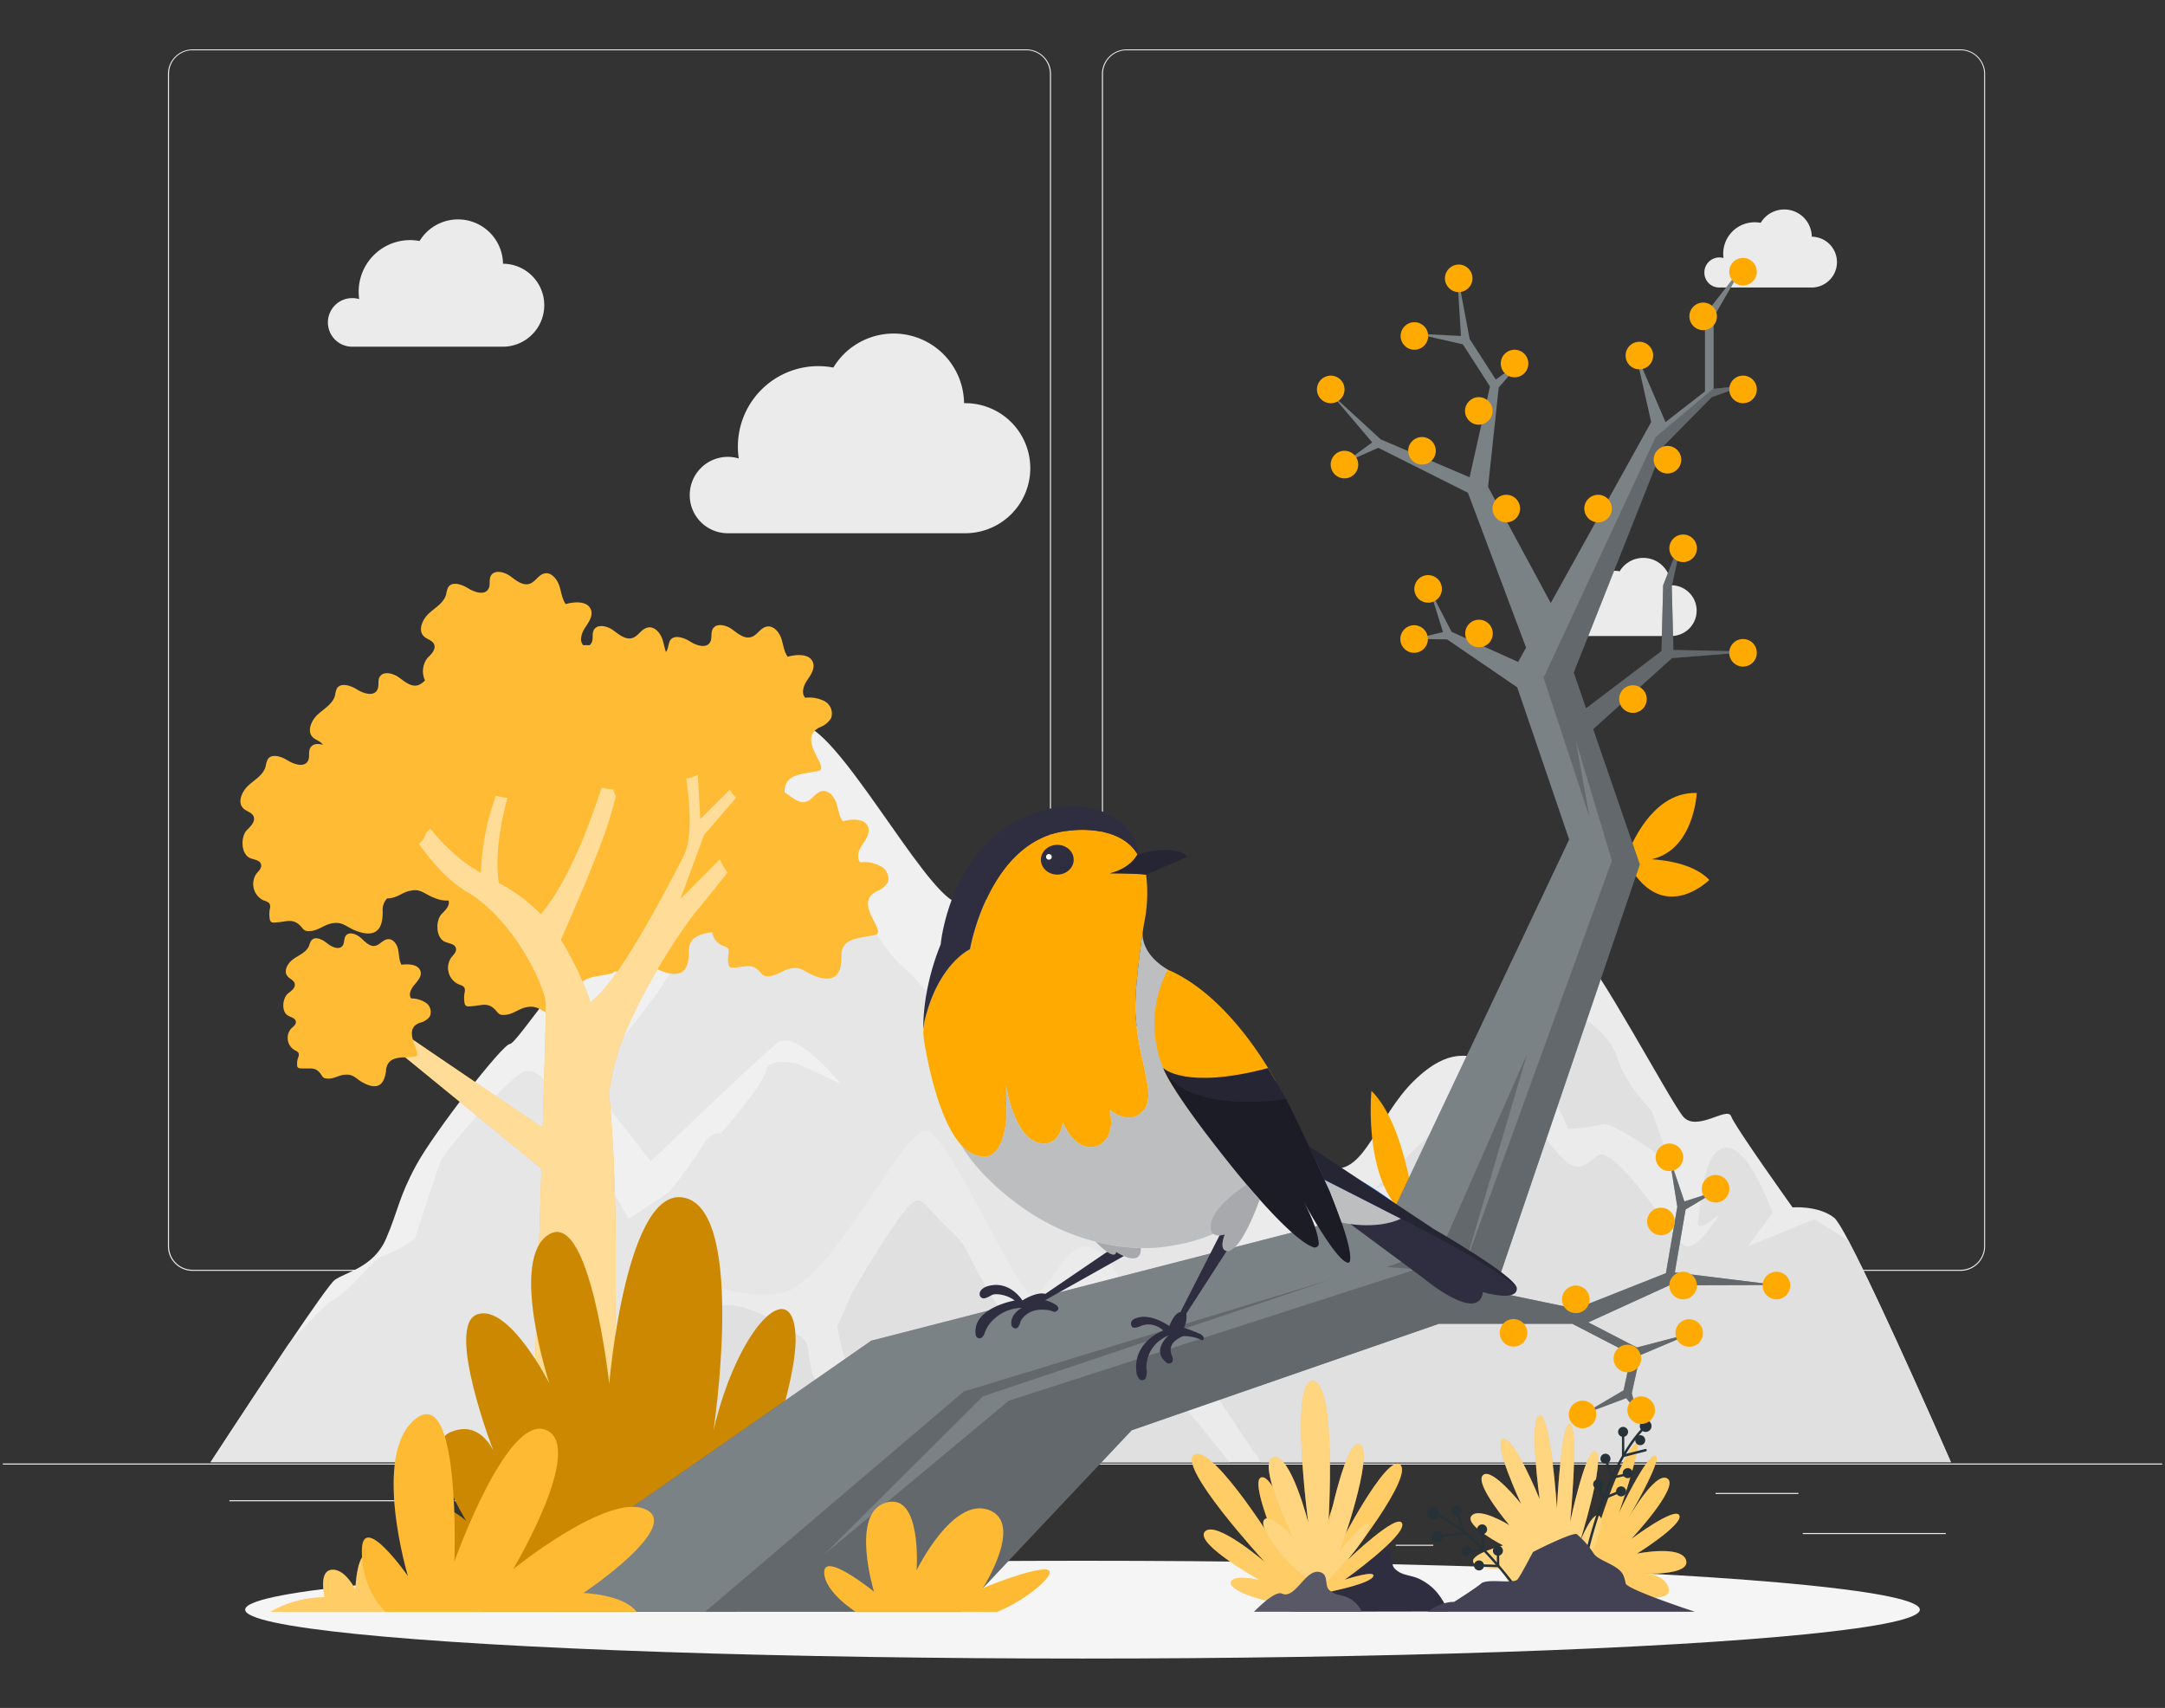  <!DOCTYPE svg PUBLIC "-//W3C//DTD SVG 1.1//EN" "http://www.w3.org/Graphics/SVG/1.1/DTD/svg11.dtd">
<svg id="b5c589e3-cbad-419b-aa0a-c4996ae3eece" data-name="Layer 1" xmlns="http://www.w3.org/2000/svg" width="865.76" height="682.89" viewBox="0 0 865.76 682.89">
<rect x="0" y="0" width="865.76" height="682.89" fill="#333333" stroke="none"/>
<defs>
<style xmlns="http://www.w3.org/1999/xhtml">*, ::after, ::before { box-sizing: border-box; }
img, svg { vertical-align: middle; }
</style>
<style xmlns="http://www.w3.org/1999/xhtml">*, body, html { }
img, svg { max-width: 100%; }
</style>
</defs>
<g id="b257996d-6ae3-4327-9b97-68d0e00afe26" data-name="freepik--background-complete--inject-26">
<rect x="1.14" y="585.15" width="863.48" height="0.43" fill="#ebebeb"/>
<rect x="720.9" y="612.94" width="57.2" height="0.43" fill="#ebebeb"/>
<rect x="558.14" y="617.64" width="15.01" height="0.43" fill="#ebebeb"/>
<rect x="686.04" y="596.91" width="33.14" height="0.43" fill="#ebebeb"/>
<rect x="91.74" y="599.82" width="74.59" height="0.43" fill="#ebebeb"/>
<rect x="181.71" y="599.82" width="10.93" height="0.43" fill="#ebebeb"/>
<rect x="228.19" y="607.1" width="161.78" height="0.43" fill="#ebebeb"/>
<path d="M410.43,508.13H77a9.86,9.86,0,0,1-9.84-9.86V29.52A9.86,9.86,0,0,1,77,19.75H410.43a9.85,9.85,0,0,1,9.86,9.86h0V498.27A9.85,9.85,0,0,1,410.43,508.13ZM77,20.1a9.41,9.41,0,0,0-9.41,9.42V498.27A9.43,9.43,0,0,0,77,507.7H410.43a9.45,9.45,0,0,0,9.43-9.43V29.52a9.43,9.43,0,0,0-9.43-9.42Z" fill="#ebebeb"/>
<path d="M784,508.13H450.51a9.88,9.88,0,0,1-9.86-9.86V29.52a9.89,9.89,0,0,1,9.86-9.77H784a9.85,9.85,0,0,1,9.82,9.77V498.27A9.86,9.86,0,0,1,784,508.13ZM450.51,20.1a9.44,9.44,0,0,0-9.43,9.42V498.27a9.45,9.45,0,0,0,9.43,9.43H784a9.45,9.45,0,0,0,9.43-9.43V29.52A9.44,9.44,0,0,0,784,20.1Z" fill="#ebebeb"/>
<path d="M635.66,584.64H84.21s17.1-26.2,31.19-47.2c9-13.28,16.8-24.49,18.49-25.7,4.36-3.11,15.55-5,20.5-16.49s5-16.42,12.09-29.46,34.54-48.36,37.39-48.36,27.63-38.58,37-41.69,10.36-12.41,20.53-26.38,43.9-58.72,58.18-59.74,49.26,66.21,62.78,71.22,28.51-16.77,33.29-11.48S430.14,374.5,440,390.65s19.81,23.59,20.72,29.7,21,16.87,31.09,16.87c3.45,0,10.72,7.53,19,17.51h0c16.11,19.5,35.65,48.27,35.65,48.27,2.67,3.89,7.35-1.86,15.42,1.23S635.66,584.64,635.66,584.64Z" fill="#f0f0f0"/>
<path d="M635.66,584.64H84.21s17.1-26.2,31.19-47.2c8.22-9.07,14.82-15.86,17.27-17.27,9-5.18,16-16.94,21.4-18.45a43.1,43.1,0,0,0,11.86-6.45s8.41-26.34,10.36-31,27.34-33.6,33-35.66,9.36,4.79,12.75,8.52,29.35,50.23,29.35,50.23l16.46-10.93s9.57-12.29,13.21-18.44,7.17-4.79,7.17-4.79,17.27-19.8,18.1-25.14,11.4-2.87,12.09-2.87,17.82,8.21,17.82,8.21S318.35,411,310.79,417s-50.5,47.33-50.5,47.33L236,433.39l11.48-16.46s15.72-19.76,17.08-22.45,28-40.31,28.43-42.36,22.81-19.81,25.63-18.46,8.8,5.49,15.54,14.4,9.67,14.32,16.68,25.8,12.8,14.47,15.11,17.36,27.89,30.39,28.69,31.25l-19.43-31.25s9.62-9,15.84-15.18,8.13,2,16.28,8.2,9.6,10.24,15.75,19.7,35.26,43.18,35.26,43.18-4.52,7.51-9.42,15.13-8.21,19.93-8.21,19.93l8.64-5s18.22-17.77,21.39-22.32,11.85-13.2,19.41-12.53c7.29.68,19.69,11.7,20.57,12.47h0c16.12,19.5,35.65,48.27,35.65,48.27,2.67,3.89,7.35-1.86,15.42,1.23S635.66,584.64,635.66,584.64Z" fill="#e6e6e6"/>
<path d="M275.82,197.9a15.23,15.23,0,0,1,15.23-15.23,15.06,15.06,0,0,1,4.37.64,31.58,31.58,0,0,1-.35-4.66,32.15,32.15,0,0,1,32.05-32.26,31.5,31.5,0,0,1,6.13.57,28.16,28.16,0,0,1,52.26,14.24H386a26,26,0,0,1,0,52H290.62A15.2,15.2,0,0,1,275.82,197.9Z" fill="#ebebeb"/>
<path d="M131.13,128.91a9.71,9.71,0,0,1,12.5-9.31,23,23,0,0,1-.2-3A20.58,20.58,0,0,1,164,96h0a19.92,19.92,0,0,1,3.78.36,18,18,0,0,1,33.37,9.09h.31a16.59,16.59,0,0,1,0,33.17H140.58A9.69,9.69,0,0,1,131.13,128.91Z" fill="#ebebeb"/>
<path d="M625.21,248.35a5.94,5.94,0,0,1,5.94-5.94h0a5.61,5.61,0,0,1,1.73.24,12.69,12.69,0,0,1,10.83-14.32,11.48,11.48,0,0,1,1.66-.12,12,12,0,0,1,2.31.22A11,11,0,0,1,668.13,234h.19a10.15,10.15,0,0,1,0,20.3H631A5.94,5.94,0,0,1,625.21,248.35Z" fill="#ebebeb"/>
<path d="M681.56,108.93a6,6,0,0,1,5.93-6h0a6.28,6.28,0,0,1,1.73.24A12.56,12.56,0,0,1,699.88,89a11.68,11.68,0,0,1,1.87-.13,13,13,0,0,1,2.33.22,11,11,0,0,1,20.43,5.56h.23a10.16,10.16,0,0,1,0,20.31H687.43A5.94,5.94,0,0,1,681.56,108.93Z" fill="#ebebeb"/>
<path d="M780.15,584.62H203.85s18.22-40.59,27.53-36.68,38.72-20.47,43-30.28,19,3.2,38.82-.95S362,448.83,371,452.13s34.92,62.93,41.08,65.14,12.09-17.12,20.73-18.77,15.4,13.24,17.08,17.39,10,17.39,10,17.39,13.17-4.15,17.35-7.46,24.8-44.7,29.15-50.59,13-10.67,26.17-8.2,18.34-20.72,32.81-34.83,21.91-9.05,26.94-9.73,32.24-46.52,38.86-42.63,36.4,59.87,41.79,66.47,17.82-4.13,19.29,0,24.57,36.44,24.57,36.44,10.36-.83,16.63,4.14c1.06.83,3.08,4.16,5.72,9.12l.53,1C752.9,522.29,780.15,584.62,780.15,584.62Z" fill="#ebebeb"/>
<path d="M780.15,584.62H504.27c-8.25-12.09-21.81-32.16-21.36-33.57.61-2,26.06-52.33,38.18-59.19s21.18-1.24,21.18-1.24l-9.79,26.63c.72-1,23.79-30.67,29.92-35.13s4-8.25,2.92-10.13-14.61,3-15.32,3.23c1-1.09,28-28.4,32.82-31s14.78-2.65,14.78-2.65,18.11-23.91,24.33-32.81,22,4.27,25,14.49S660.44,444,660.44,444l7.46,21.12S645.23,448.33,641,449.55a92.75,92.75,0,0,1-14,1.87s-4.49-13-10.06-14.91-17.4,6.91-26.1,18.64c-11,14.85,14.92-16.77,27.34,0s14.49,11.17,20.89,6.82,28.76,30.45,33.73,35.4,14.61-11.79,14.61-11.79-9.62,8.63-8.37,2.48,1.72-28.23,11-29.18S708.81,485,708.81,485l-9.87,13.33,26.71-10.86,13.4,8.51.54,1C752.9,522.29,780.15,584.62,780.15,584.62Z" fill="#e0e0e0"/>
<path d="M212.64,584.62c3.6-6,6.74-12,6-13-1.59-2.28,15.87-9.53,19.72-11.85s7.92-3.9,17.94-3.31,6.75,1.28,9.43,3.31,3.14,16.53,3.14,16.53,5.36-9.86,5.48-16.53-8.64-11.79-8.64-11.79,2.3-3.9,4.34-6.69,11.62-17.07,17.84-19,17.37,3.11,22.36,6.2,5,3.11,9.31,5.58,3.11,5,5,13.81,5-.79,10.36,3.11S346,563.74,346,563.74s-1.61-11-5.5-15.78-5.61-17.57-5.61-17.57l5.61-13.11s12.59-21.65,20.11-31.6,7.39-5.58,16.21,3.11,7.93,7.44,13,17.61,21.45,34.89,21.45,34.89l-.5-9.64S422,519.86,427,523.59s8.64,11.79,8.64,11.79l-5.57,5.91s-6.8,13.33-9.68,15.16,7.23-2.45,15.3-5.37S450,537.84,455,541.29c3.61,2.49,25.2,29.08,36.7,43.36Z" fill="#e0e0e0"/>
</g>
<g id="e00fc330-4172-48f3-9239-dc1e4a4c213f" data-name="freepik--Shadow--inject-26">
<ellipse id="bb3402cf-caec-4033-a73e-d9d243b267c9" data-name="freepik--path--inject-26" cx="432.88" cy="643.59" rx="334.84" ry="19.55" fill="#f5f5f5"/>
</g>
<path d="M517.33,644.42c3.45-4.88,12.54-17.15,16.92-15.14,7.1,3.23,12.37-14.51,20.23-10.36,2.76,1.46,1.4,6.21,3.14,8.13,2.88,3.14,6.54,2.54,10,4.27,6.17,3.07,8.74,7.06,11.68,13Z" fill="#2f2e41" data-secondary="true"/>
<path d="M523,640.92s4.21-24.49,1.29-28.07-3.45,13.35-3.45,13.35-9.79-35.36-16-35.55,7.42,30.68,7.42,30.68-26.77-43.74-34.54-39.72,28,42.87,28,42.87-19.58-16.86-23.9-12.09,21.87,19.34,21.87,19.34-11.49-2.59-11.47,1.24S511.53,643.08,523,640.92Z" fill="#ffaa00" data-primary="true"/>
<path d="M523,640.92s4.21-24.49,1.29-28.07-3.45,13.35-3.45,13.35-9.79-35.36-16-35.55,7.42,30.68,7.42,30.68-26.77-43.74-34.54-39.72,28,42.87,28,42.87-19.58-16.86-23.9-12.09,21.87,19.34,21.87,19.34-11.49-2.59-11.47,1.24S511.53,643.08,523,640.92Z" fill="#fff" opacity="0.4" style="isolation:isolate"/>
<path d="M526.88,637.41S547,633.77,549,630.5s-11.29,1.13-11.29,1.13,24.59-17.57,23-22.45S539,623.6,539,623.6s26.28-33.08,20.93-38-25.15,33.83-25.15,33.83,7.51-19.89,2.61-21.89-8.79,22.26-8.79,22.26-1.24-9.61-4.2-8.52S522,629.14,526.88,637.41Z" fill="#ffaa00" data-primary="true"/>
<path d="M526.88,637.41S547,633.77,549,630.5s-11.29,1.13-11.29,1.13,24.59-17.57,23-22.45S539,623.6,539,623.6s26.28-33.08,20.93-38-25.15,33.83-25.15,33.83,7.51-19.89,2.61-21.89-8.79,22.26-8.79,22.26-1.24-9.61-4.2-8.52S522,629.14,526.88,637.41Z" fill="#fff" opacity="0.4" style="isolation:isolate"/>
<path d="M528.4,634.73s19.43-19.46,19.08-24.55-11.62,9.89-11.62,9.89,13.69-38.25,8.15-42.41-12.85,32.52-12.85,32.52,3.68-56.68-6-58-2,56.66-2,56.66-7-27.73-13.92-26.18,7.35,31.35,7.35,31.35-8.75-9.68-11.17-6.2S516.6,629.36,528.4,634.73Z" fill="#ffaa00" data-primary="true"/>
<path d="M528.4,634.73s19.43-19.46,19.08-24.55-11.62,9.89-11.62,9.89,13.69-38.25,8.15-42.41-12.85,32.52-12.85,32.52,3.68-56.68-6-58-2,56.66-2,56.66-7-27.73-13.92-26.18,7.35,31.35,7.35,31.35-8.75-9.68-11.17-6.2S516.6,629.36,528.4,634.73Z" fill="#fff" opacity="0.5" style="isolation:isolate"/>
<path d="M501.48,644.42c4.24-4.25,9-8.22,11.17-7.23,5.65,2.57,9.84-11.56,16.11-8.22,2.21,1.19,1.12,5,2.52,6.49,2.28,2.5,5.18,2,8,3.45a11.76,11.76,0,0,1,5.3,5.56Z" fill="#2f2e41" data-secondary="true"/>
<path d="M501.48,644.42c4.24-4.25,9-8.22,11.17-7.23,5.65,2.57,9.84-11.56,16.11-8.22,2.21,1.19,1.12,5,2.52,6.49,2.28,2.5,5.18,2,8,3.45a11.76,11.76,0,0,1,5.3,5.56Z" fill="#fff" opacity="0.2" style="isolation:isolate"/>
<path d="M634.49,626.27s9.74-35.68,17.71-47-4.76,25.53-4.76,25.53,11.07-23.49,14.54-22.75-11.5,26.13-11.5,26.13,11.36-20.31,16.33-17-14.5,24.18-14.5,24.18,17.49-13.11,19.22-9.47-16.92,15.3-16.92,15.3,17.77-3.61,19.63,2.66-17.68,5.32-17.68,5.32,9.05-.4,10.76,6.13S643.57,639.5,634.49,626.27Z" fill="#ffaa00" data-primary="true"/>
<path d="M634.49,626.27s9.74-35.68,17.71-47-4.76,25.53-4.76,25.53,11.07-23.49,14.54-22.75-11.5,26.13-11.5,26.13,11.36-20.31,16.33-17-14.5,24.18-14.5,24.18,17.49-13.11,19.22-9.47-16.92,15.3-16.92,15.3,17.77-3.61,19.63,2.66-17.68,5.32-17.68,5.32,9.05-.4,10.76,6.13S643.57,639.5,634.49,626.27Z" fill="#fff" opacity="0.4" style="isolation:isolate"/>
<path d="M629.53,636.58s13.19-25.4,10.52-29.86-8.31,9.95-8.31,9.95,10.17-32.55,6.51-36.14-10.36,28-10.36,28,3.57-37,0-39-5.3,33.52-5.3,33.52-2.44-37.54-6.91-37,0,33.38,0,33.38-10.1-25-14.59-24,7.22,25.91,7.22,25.91-11.89-15-15.32-11.49,10.64,20,10.64,20-12.09-7.51-15.18-3.77,12.64,11.83,12.64,11.83-12.85,3.34-12,6.55,12,2.76,12,2.76S605.87,649.93,629.53,636.58Z" fill="#ffaa00" data-primary="true"/>
<path d="M629.53,636.58s13.19-25.4,10.52-29.86-8.31,9.95-8.31,9.95,10.17-32.55,6.51-36.14-10.36,28-10.36,28,3.57-37,0-39-5.3,33.52-5.3,33.52-2.44-37.54-6.91-37,0,33.38,0,33.38-10.1-25-14.59-24,7.22,25.91,7.22,25.91-11.89-15-15.32-11.49,10.64,20,10.64,20-12.09-7.51-15.18-3.77,12.64,11.83,12.64,11.83-12.85,3.34-12,6.55,12,2.76,12,2.76S605.87,649.93,629.53,636.58Z" fill="#fff" opacity="0.5" style="isolation:isolate"/>
<path d="M657.9,575.83a2,2,0,1,1-2-2,2,2,0,0,1,2,2Z" fill="#263238"/>
<path d="M633,628.66h-.09a.48.48,0,0,1-.38-.54v0c0-.41,7.5-40.84,25.24-58.28a.48.48,0,0,1,.67.13.5.5,0,0,1,0,.56c-17.49,17.27-24.88,57.35-24.95,57.75A.48.48,0,0,1,633,628.66Z" fill="#263238"/>
<path d="M660.44,570.16a2.35,2.35,0,1,1-2.35-2.34h0A2.35,2.35,0,0,1,660.44,570.16Z" fill="#263238"/>
<path d="M652.91,589a2,2,0,1,1-2-2,2,2,0,0,1,2,2Z" fill="#263238"/>
<path d="M644,583.24a2,2,0,1,1-2-2,2,2,0,0,1,2,2Z" fill="#263238"/>
<path d="M650.25,596.31a2,2,0,1,1-2-2,2,2,0,0,1,2,2Z" fill="#263238"/>
<path d="M641.1,593.44a2,2,0,1,1-2-2,2,2,0,0,1,2,2Z" fill="#263238"/>
<circle cx="649.06" cy="572.51" r="2" fill="#263238"/>
<path d="M648.6,582.74V572.37a.47.47,0,0,1,.44-.48h0a.49.49,0,0,1,.49.48v9.07l8.42-2.09a.48.48,0,0,1,.56.4.47.47,0,0,1-.32.53Z" fill="#263238"/>
<path d="M644.31,591.37l-2.73-8a.48.48,0,1,1,.9-.31l2.45,7.22,5.88-1.33a.48.48,0,0,1,.51.45.49.49,0,0,1-.31.48Z" fill="#263238"/>
<path d="M640.89,599.8l-2.24-6.2a.49.49,0,0,1,.29-.61.47.47,0,0,1,.6.27h0l1.91,5.18,6.6-2.68a.5.5,0,0,1,.58.37.51.51,0,0,1-.22.52Z" fill="#263238"/>
<path d="M609,639.21a.47.47,0,0,1-.38-.19c-9.38-12.95-21-27.08-35.82-33.7a.48.48,0,0,1-.17-.66.49.49,0,0,1,.55-.22c15.06,6.72,26.75,21,36.27,34a.46.46,0,0,1-.08.65l0,0A.54.54,0,0,1,609,639.21Z" fill="#263238"/>
<path d="M570.87,605.7a2.35,2.35,0,1,0,4.51-1.3,2.35,2.35,0,1,0-4.51,1.3Z" fill="#263238"/>
<path d="M572.44,615.12a2.35,2.35,0,1,0,1.38-3,2.35,2.35,0,0,0-1.38,3Z" fill="#263238"/>
<path d="M584.53,620.73a2,2,0,1,0,1.17-2.59A2,2,0,0,0,584.53,620.73Z" fill="#263238"/>
<path d="M590.81,612.2a2,2,0,1,0,1.18-2.58h0A2,2,0,0,0,590.81,612.2Z" fill="#263238"/>
<path d="M589.57,626.62a2,2,0,1,0,1.18-2.58,2,2,0,0,0-1.18,2.58Z" fill="#263238"/>
<path d="M597.13,620.73a2,2,0,1,0,1.18-2.58h0A2,2,0,0,0,597.13,620.73Z" fill="#263238"/>
<path d="M580.47,604.62a2,2,0,1,0,1.17-2.58,2,2,0,0,0-1.17,2.58Z" fill="#263238"/>
<path d="M576.5,614.53a.45.45,0,0,1-.47-.42.48.48,0,0,1,.41-.53l8.64-1-3.18-8.5a.45.45,0,0,1,.24-.59h0a.46.46,0,0,1,.6.27h0l3.61,9.64-9.84,1.14Z" fill="#263238"/>
<path d="M586.58,620.9a.48.48,0,0,1,0-.95l6-.83-.23-7.6a.51.51,0,0,1,.47-.5.49.49,0,0,1,.48.47l.26,8.46-6.8.95Z" fill="#263238"/>
<path d="M599.55,626.62l-8.12-.23a.48.48,0,0,1-.46-.48.5.5,0,0,1,.5-.47l7.11.19V620a.47.47,0,0,1,.45-.49h0a.47.47,0,0,1,.48.45v0Z" fill="#263238"/>
<path d="M570.83,644.42h106.9s-27-8.82-27.63-11.31-.66-4.23-3.94-6.42-7.82-3.46-9.08-5.89a35.52,35.52,0,0,0-6.48-7.36c-1.35-1.12-17.37,6.91-17.56,7.13s-4.65,8.95-6.17,10.9-12.09-.43-14.52,1.64-10.92,7.41-10.92,7.41S577.2,640,570.83,644.42Z" fill="#2f2e41" data-secondary="true"/>
<path d="M570.83,644.42h106.9s-27-8.82-27.63-11.31-.66-4.23-3.94-6.42-7.82-3.46-9.08-5.89a35.52,35.52,0,0,0-6.48-7.36c-1.35-1.12-17.37,6.91-17.56,7.13s-4.65,8.95-6.17,10.9-12.09-.43-14.52,1.64-10.92,7.41-10.92,7.41S577.2,640,570.83,644.42Z" fill="#fff" opacity="0.1" style="isolation:isolate"/>
<path d="M351.72,346.14a13.54,13.54,0,0,0-7.69-1.33c-1.73-1.84-.67-4.9.74-7s3.16-4.58,2.39-7c-1.18-3.67-6.43-3.45-10.16-2.4-1.57-2.16-1.73-5-2.62-7.51s-3.13-5.06-5.74-4.54-3.78,3.45-6.18,4.18c-2.78.88-5.42-1.44-7.79-3.14a8.24,8.24,0,0,0-.95-.57h0c-.12-7.81,7.38-7.14,13.61-8.64,4.85-1.19-9.13-12.66.5-17.42a8.76,8.76,0,0,0,4.54-3.7,5.66,5.66,0,0,0-2.69-6.74A13.53,13.53,0,0,0,322,279c-1.72-1.85-.67-4.92.75-7s3.16-4.56,2.38-7c-1.17-3.68-6.42-3.45-10.15-2.4-1.58-2.16-1.73-5-2.63-7.51s-3.13-5.08-5.75-4.54-3.76,3.45-6.17,4.16c-2.78.9-5.42-1.43-7.78-3.14s-6.34-2.59-7.67,0c-.81,1.55-.11,3.57-1,5.18-1.45,2.66-5.49,1.38-8-.23s-6.56-2.93-8.08-.33a10.93,10.93,0,0,0-.76,2.68,6.81,6.81,0,0,1-.83,1.87c-.6-1.73-.9-3.56-1.49-5.29-.88-2.52-3.12-5.06-5.75-4.54s-3.76,3.45-6.16,4.18c-2.78.88-5.42-1.43-7.79-3.14s-6.34-2.59-7.68,0c-.8,1.55,0,3.57-.94,5.18a2.78,2.78,0,0,1-.74.86q-1.26-.06-2.52,0c-1.73-1.85-.67-4.92.74-7.05s3.16-4.57,2.38-7c-1.19-3.67-6.42-3.45-10.15-2.4-1.57-2.16-1.73-5-2.62-7.51s-3.11-5.25-5.7-4.77-3.77,3.46-6.17,4.18c-2.78.88-5.42-1.43-7.79-3.14s-6.34-2.59-7.68,0c-.8,1.55,0,3.58-.93,5.18-1.47,2.64-5.5,1.38-8.07-.22s-6.54-3-8.08-.33a10.89,10.89,0,0,0-.74,2.68c-.9,3.45-4.36,5.31-6.91,7.66s-4.53,6.74-2,9.16c1.26,1.19,3.35,1.55,4.06,3.14.88,2-1.07,4-2.61,5.49a8.65,8.65,0,0,0-1,9,7.56,7.56,0,0,1-2.74,1.9c-2.78.88-5.43-1.44-7.79-3.15s-6.34-2.59-7.69,0c-.79,1.56,0,3.58-.93,5.1-1.47,2.66-5.49,1.38-8.06-.23s-6.57-2.93-8.09-.31A10.74,10.74,0,0,0,134,278c-.9,3.46-4.35,5.34-6.91,7.67s-4.5,6.74-1.95,9.15c1.21,1.16,3.18,1.54,4,3-2-.62-4.17-.48-5.08,1.28s0,3.58-.93,5.18c-1.45,2.66-5.49,1.38-8.07-.22s-6.54-2.94-8.06-.33a10.51,10.51,0,0,0-.76,2.68c-.9,3.45-4.35,5.32-6.91,7.66s-4.53,6.74-2,9.16c1.26,1.19,3.35,1.55,4.06,3.14.88,2-1.07,4-2.61,5.49-2.57,2.56-2.54,9.57,1.23,11.21,1.59.69,3.85.76,4.35,2.42s-1,2.76-1.92,4a7.26,7.26,0,0,0,2.06,10,7.51,7.51,0,0,0,1,.53c.9.35,2,.61,2.39,1.49a3.41,3.41,0,0,1,0,2,10.71,10.71,0,0,0,0,3.91,1.73,1.73,0,0,0,.57,1.19,1.77,1.77,0,0,0,1.17.24c5.18-.17,7.65-2.21,11.19,2.11a3.67,3.67,0,0,0,1.18,1.07,3.47,3.47,0,0,0,1.46.26c3.63,0,5.82-2.42,9.09-3.08,4.52-.93,5.66,1.35,9.83,2.94,6.56,2.5,9.49.43,10.36-4a20,20,0,0,0,.27-3.79,6.59,6.59,0,0,1,1.82-5.18h.12c3.45,0,5.51-2.07,8.42-2.9l1.85-.33c3.46-.31,4.87,1.73,8.64,3.1a12.41,12.41,0,0,0,5.51,1c.67,1.92-1.18,3.84-2.66,5.3-2.58,2.54-2.54,9.57,1.24,11.21,1.57.69,3.83.76,4.33,2.42s-1,2.76-1.91,4a7.24,7.24,0,0,0,2,10,8.44,8.44,0,0,0,1,.54c.9.36,2,.62,2.4,1.5a3.38,3.38,0,0,1,0,2,11.22,11.22,0,0,0,0,3.92,1.86,1.86,0,0,0,.57,1.19,1.93,1.93,0,0,0,1.17.24c5.27-.17,7.66-2.21,11.2,2.11a3.86,3.86,0,0,0,1.17,1.07,3.44,3.44,0,0,0,1.49.24c3.62,0,5.8-2.4,9.06-3.07,4.53-.92,5.67,1.36,9.85,2.95,6.54,2.49,9.48.43,10.36-4a18.65,18.65,0,0,0,.27-3.8c-.12-7.79,7.38-7.13,13.61-8.64a1.28,1.28,0,0,0,1-.79h.39c3.63,0,5.81-2.4,9.07-3.06,4.52-.93,5.68,1.35,9.84,2.94,6.57,2.49,9.48.43,10.36-4a16.74,16.74,0,0,0,.28-3.8c-.09-6.06,4.42-7,9.36-7.84a6.93,6.93,0,0,0,4.09,5.37c.9.34,2,.62,2.4,1.5a3.38,3.38,0,0,1,0,2,10.76,10.76,0,0,0,0,3.92,1.86,1.86,0,0,0,.57,1.19,1.74,1.74,0,0,0,1.18.22c5.18-.15,7.65-2.21,11.19,2.11a3.93,3.93,0,0,0,1.17,1.09,3.62,3.62,0,0,0,1.49.24c3.63,0,5.8-2.4,9.07-3.07,4.52-.94,5.66,1.36,9.82,2.93,6.56,2.51,9.5.43,10.36-4a19.14,19.14,0,0,0,.28-3.78c-.12-7.81,7.37-7.13,13.61-8.64,4.87-1.19-9.14-12.64.5-17.4a8.75,8.75,0,0,0,4.54-3.72A5.64,5.64,0,0,0,351.72,346.14Z" fill="#ffaa00" data-primary="true"/>
<path d="M351.72,346.14a13.54,13.54,0,0,0-7.69-1.33c-1.73-1.84-.67-4.9.74-7s3.16-4.58,2.39-7c-1.18-3.67-6.43-3.45-10.16-2.4-1.57-2.16-1.73-5-2.62-7.51s-3.13-5.06-5.74-4.54-3.78,3.45-6.18,4.18c-2.78.88-5.42-1.44-7.79-3.14a8.24,8.24,0,0,0-.95-.57h0c-.12-7.81,7.38-7.14,13.61-8.64,4.85-1.19-9.13-12.66.5-17.42a8.76,8.76,0,0,0,4.54-3.7,5.66,5.66,0,0,0-2.69-6.74A13.53,13.53,0,0,0,322,279c-1.72-1.85-.67-4.92.75-7s3.16-4.56,2.38-7c-1.17-3.68-6.42-3.45-10.15-2.4-1.58-2.16-1.73-5-2.63-7.51s-3.13-5.08-5.75-4.54-3.76,3.45-6.17,4.16c-2.78.9-5.42-1.43-7.78-3.14s-6.34-2.59-7.67,0c-.81,1.55-.11,3.57-1,5.18-1.45,2.66-5.49,1.38-8-.23s-6.56-2.93-8.08-.33a10.93,10.93,0,0,0-.76,2.68,6.81,6.81,0,0,1-.83,1.87c-.6-1.73-.9-3.56-1.49-5.29-.88-2.52-3.12-5.06-5.75-4.54s-3.76,3.45-6.16,4.18c-2.78.88-5.42-1.43-7.79-3.14s-6.34-2.59-7.68,0c-.8,1.55,0,3.57-.94,5.18a2.78,2.78,0,0,1-.74.86q-1.26-.06-2.52,0c-1.73-1.85-.67-4.92.74-7.05s3.16-4.57,2.38-7c-1.19-3.67-6.42-3.45-10.15-2.4-1.57-2.16-1.73-5-2.62-7.51s-3.11-5.25-5.7-4.77-3.77,3.46-6.17,4.18c-2.78.88-5.42-1.43-7.79-3.14s-6.34-2.59-7.68,0c-.8,1.55,0,3.58-.93,5.18-1.47,2.64-5.5,1.38-8.07-.22s-6.54-3-8.08-.33a10.89,10.89,0,0,0-.74,2.68c-.9,3.45-4.36,5.31-6.91,7.66s-4.53,6.74-2,9.16c1.26,1.19,3.35,1.55,4.06,3.14.88,2-1.07,4-2.61,5.49a8.65,8.65,0,0,0-1,9,7.56,7.56,0,0,1-2.74,1.9c-2.78.88-5.43-1.44-7.79-3.15s-6.34-2.59-7.69,0c-.79,1.56,0,3.58-.93,5.1-1.47,2.66-5.49,1.38-8.06-.23s-6.57-2.93-8.09-.31A10.74,10.74,0,0,0,134,278c-.9,3.46-4.35,5.34-6.91,7.67s-4.5,6.74-1.95,9.15c1.21,1.16,3.18,1.54,4,3-2-.62-4.17-.48-5.08,1.28s0,3.58-.93,5.18c-1.45,2.66-5.49,1.38-8.07-.22s-6.54-2.94-8.06-.33a10.51,10.51,0,0,0-.76,2.68c-.9,3.45-4.35,5.32-6.91,7.66s-4.53,6.74-2,9.16c1.26,1.19,3.35,1.55,4.06,3.14.88,2-1.07,4-2.61,5.49-2.57,2.56-2.54,9.57,1.23,11.21,1.59.69,3.85.76,4.35,2.42s-1,2.76-1.92,4a7.26,7.26,0,0,0,2.06,10,7.51,7.51,0,0,0,1,.53c.9.35,2,.61,2.39,1.49a3.41,3.41,0,0,1,0,2,10.71,10.71,0,0,0,0,3.91,1.73,1.73,0,0,0,.57,1.19,1.77,1.77,0,0,0,1.17.24c5.18-.17,7.65-2.21,11.19,2.11a3.67,3.67,0,0,0,1.18,1.07,3.47,3.47,0,0,0,1.46.26c3.63,0,5.82-2.42,9.09-3.08,4.52-.93,5.66,1.35,9.83,2.94,6.56,2.5,9.49.43,10.36-4a20,20,0,0,0,.27-3.79,6.59,6.59,0,0,1,1.82-5.18h.12c3.45,0,5.51-2.07,8.42-2.9l1.85-.33c3.46-.31,4.87,1.73,8.64,3.1a12.41,12.41,0,0,0,5.51,1c.67,1.92-1.18,3.84-2.66,5.3-2.58,2.54-2.54,9.57,1.24,11.21,1.57.69,3.83.76,4.33,2.42s-1,2.76-1.91,4a7.24,7.24,0,0,0,2,10,8.44,8.44,0,0,0,1,.54c.9.36,2,.62,2.4,1.5a3.38,3.38,0,0,1,0,2,11.22,11.22,0,0,0,0,3.92,1.86,1.86,0,0,0,.57,1.19,1.93,1.93,0,0,0,1.17.24c5.27-.17,7.66-2.21,11.2,2.11a3.86,3.86,0,0,0,1.17,1.07,3.44,3.44,0,0,0,1.49.24c3.62,0,5.8-2.4,9.06-3.07,4.53-.92,5.67,1.36,9.85,2.95,6.54,2.49,9.48.43,10.36-4a18.65,18.65,0,0,0,.27-3.8c-.12-7.79,7.38-7.13,13.61-8.64a1.28,1.28,0,0,0,1-.79h.39c3.63,0,5.81-2.4,9.07-3.06,4.52-.93,5.68,1.35,9.84,2.94,6.57,2.49,9.48.43,10.36-4a16.74,16.74,0,0,0,.28-3.8c-.09-6.06,4.42-7,9.36-7.84a6.93,6.93,0,0,0,4.09,5.37c.9.34,2,.62,2.4,1.5a3.38,3.38,0,0,1,0,2,10.76,10.76,0,0,0,0,3.92,1.86,1.86,0,0,0,.57,1.19,1.74,1.74,0,0,0,1.18.22c5.18-.15,7.65-2.21,11.19,2.11a3.93,3.93,0,0,0,1.17,1.09,3.62,3.62,0,0,0,1.49.24c3.63,0,5.8-2.4,9.07-3.07,4.52-.94,5.66,1.36,9.82,2.93,6.56,2.51,9.5.43,10.36-4a19.14,19.14,0,0,0,.28-3.78c-.12-7.81,7.37-7.13,13.61-8.64,4.87-1.19-9.14-12.64.5-17.4a8.75,8.75,0,0,0,4.54-3.72A5.64,5.64,0,0,0,351.72,346.14Z" fill="#fff" opacity="0.2" style="isolation:isolate"/>
<path d="M272.15,359.34l9.4-25.44,12.86-15a10,10,0,0,1-2.17-2.58c-.12-.2-.23-.41-.33-.62l-11.86,11.75-1-17.79a11,11,0,0,1-2.5,1.17,8.3,8.3,0,0,1-2.15.38c1.39,9.72,2.58,24-1,30.9,0,0-23.62,47.33-35.45,57a11,11,0,0,0-1.73,1.93,118.76,118.76,0,0,0-11.93-25.28c5-11.23,15.82-36,19.74-49.19.84-2.86,1.6-5.64,2.29-8.28a11.36,11.36,0,0,1-1.17-2.73H245a16.19,16.19,0,0,1-2.4-.28c-4.61-.6,3.46.38-1.22-.24a4.2,4.2,0,0,1-.8-.16c-5.39,16.56-13.81,38.29-24.31,50.59a69.27,69.27,0,0,0-16.77-12.44c-1-6.54-1.07-17.51,3.45-34.05a32,32,0,0,1-4.13-.68,2.25,2.25,0,0,1-.55-.15,102.89,102.89,0,0,0-6,30.81,63.91,63.91,0,0,1-7.32-4.84A81.19,81.19,0,0,1,172,331.22a21.85,21.85,0,0,1-1.6,1.73,10.43,10.43,0,0,1-2.84,4.56c5.43,7.56,11.9,14.8,18.88,18.91,19.41,11.47,31.09,37.63,31.78,44.38.2,1.94-.35,22.16-1.21,50.08-21.14-14.26-73.09-49.39-75.76-51.81l-.26,6.5,75.55,61.67c-2.09,64.88-5.35,155.84-5.89,170.43l30.86,1.5c1.33-20.12,8.64-137.69,1.95-202.45.4-1.93.83-4.16,1.3-6.73,4.25-24.18,28.68-59.7,33.5-65.37,2.7-3.18,8.31-10.22,12.7-15.78a20.73,20.73,0,0,1-3.06-5.32Z" fill="#ffaa00" data-primary="true"/>
<path d="M272.15,359.34l9.4-25.44,12.86-15a10,10,0,0,1-2.17-2.58c-.12-.2-.23-.41-.33-.62l-11.86,11.75-1-17.79a11,11,0,0,1-2.5,1.17,8.3,8.3,0,0,1-2.15.38c1.39,9.72,2.58,24-1,30.9,0,0-23.62,47.33-35.45,57a11,11,0,0,0-1.73,1.93,118.76,118.76,0,0,0-11.93-25.28c5-11.23,15.82-36,19.74-49.19.84-2.86,1.6-5.64,2.29-8.28a11.36,11.36,0,0,1-1.17-2.73H245a16.19,16.19,0,0,1-2.4-.28c-4.61-.6,3.46.38-1.22-.24a4.2,4.2,0,0,1-.8-.16c-5.39,16.56-13.81,38.29-24.31,50.59a69.27,69.27,0,0,0-16.77-12.44c-1-6.54-1.07-17.51,3.45-34.05a32,32,0,0,1-4.13-.68,2.25,2.25,0,0,1-.55-.15,102.89,102.89,0,0,0-6,30.81,63.91,63.91,0,0,1-7.32-4.84A81.19,81.19,0,0,1,172,331.22a21.85,21.85,0,0,1-1.6,1.73,10.43,10.43,0,0,1-2.84,4.56c5.43,7.56,11.9,14.8,18.88,18.91,19.41,11.47,31.09,37.63,31.78,44.38.2,1.94-.35,22.16-1.21,50.08-21.14-14.26-73.09-49.39-75.76-51.81l-.26,6.5,75.55,61.67c-2.09,64.88-5.35,155.84-5.89,170.43l30.86,1.5c1.33-20.12,8.64-137.69,1.95-202.45.4-1.93.83-4.16,1.3-6.73,4.25-24.18,28.68-59.7,33.5-65.37,2.7-3.18,8.31-10.22,12.7-15.78a20.73,20.73,0,0,1-3.06-5.32Z" fill="#fff" opacity="0.6" style="isolation:isolate"/>
<path d="M170.28,400.94a10.63,10.63,0,0,0-5.87-1.73c-1.21-1.6,0-3.9,1.26-5.42s2.92-3.26,2.54-5.18c-.57-3-4.68-3.28-7.7-2.87-1-1.83-.88-4.06-1.32-6.11s-1.95-4.27-4-4.11-3.28,2.3-5.18,2.66c-2.26.41-4.09-1.73-5.77-3.21s-4.71-2.65-6-.76c-.77,1.14-.43,2.78-1.22,3.9-1.4,1.93-4.44.53-6.29-1s-4.83-2.93-6.27-1a8.14,8.14,0,0,0-.84,2c-1,2.57-3.94,3.73-6.22,5.3s-4.18,4.82-2.42,6.91c.87,1.05,2.47,1.53,2.85,2.85.5,1.64-1.21,3-2.57,4-2.25,1.72-2.9,7.23-.12,8.87,1.17.69,2.92,1,3.16,2.32s-1,2.05-1.88,2.93a5.69,5.69,0,0,0,.59,8,6.61,6.61,0,0,0,.74.53c.67.36,1.5.68,1.72,1.42a2.73,2.73,0,0,1-.24,1.59,8.1,8.1,0,0,0-.41,3,1.41,1.41,0,0,0,.32,1,1.49,1.49,0,0,0,.9.31c4.11.38,6.19-1,8.53,2.73a3.31,3.31,0,0,0,.82,1,2.91,2.91,0,0,0,1.12.33c2.83.38,4.78-1.32,7.39-1.51,3.63-.29,4.3,1.61,7.41,3.25,4.87,2.59,7.35,1.26,8.46-2.09a12.78,12.78,0,0,0,.59-2.94c.67-6.11,6.47-4.85,11.48-5.44,3.92-.46-5.89-10.77,2.09-13.55a6.92,6.92,0,0,0,3.9-2.45A4.43,4.43,0,0,0,170.28,400.94Z" fill="#ffaa00" data-primary="true"/>
<path d="M170.28,400.94a10.63,10.63,0,0,0-5.87-1.73c-1.21-1.6,0-3.9,1.26-5.42s2.92-3.26,2.54-5.18c-.57-3-4.68-3.28-7.7-2.87-1-1.83-.88-4.06-1.32-6.11s-1.95-4.27-4-4.11-3.28,2.3-5.18,2.66c-2.26.41-4.09-1.73-5.77-3.21s-4.71-2.65-6-.76c-.77,1.14-.43,2.78-1.22,3.9-1.4,1.93-4.44.53-6.29-1s-4.83-2.93-6.27-1a8.14,8.14,0,0,0-.84,2c-1,2.57-3.94,3.73-6.22,5.3s-4.18,4.82-2.42,6.91c.87,1.05,2.47,1.53,2.85,2.85.5,1.64-1.21,3-2.57,4-2.25,1.72-2.9,7.23-.12,8.87,1.17.69,2.92,1,3.16,2.32s-1,2.05-1.88,2.93a5.69,5.69,0,0,0,.59,8,6.61,6.61,0,0,0,.74.53c.67.36,1.5.68,1.72,1.42a2.73,2.73,0,0,1-.24,1.59,8.1,8.1,0,0,0-.41,3,1.41,1.41,0,0,0,.32,1,1.49,1.49,0,0,0,.9.31c4.11.38,6.19-1,8.53,2.73a3.31,3.31,0,0,0,.82,1,2.91,2.91,0,0,0,1.12.33c2.83.38,4.78-1.32,7.39-1.51,3.63-.29,4.3,1.61,7.41,3.25,4.87,2.59,7.35,1.26,8.46-2.09a12.78,12.78,0,0,0,.59-2.94c.67-6.11,6.47-4.85,11.48-5.44,3.92-.46-5.89-10.77,2.09-13.55a6.92,6.92,0,0,0,3.9-2.45A4.43,4.43,0,0,0,170.28,400.94Z" fill="#fff" opacity="0.2" style="isolation:isolate"/>
<path d="M108.21,644.42H251.55L243.8,625.7s-2.16-7.22-9.67-7.22-9.36,12.09-9.36,12.09-4.06-9.27-11.33-10-2.75,10.9-2.75,10.9-15.68-9-20.62-4.61a7.59,7.59,0,0,0-1.62,9.68s-14.14-1.53-21.31,3.18c0,0-1.31-6.3-5.72-7.29s-7.89,3.22-7.89,3.22,1.31-9.52-4.82-13.72-6.59,13.72-6.59,13.72-3.94-8.43-9.43-8-2.85,11-2.85,11A44,44,0,0,0,108.21,644.42Z" fill="#ffaa00" data-primary="true"/>
<path d="M108.21,644.42H251.55L243.8,625.7s-2.16-7.22-9.67-7.22-9.36,12.09-9.36,12.09-4.06-9.27-11.33-10-2.75,10.9-2.75,10.9-15.68-9-20.62-4.61a7.59,7.59,0,0,0-1.62,9.68s-14.14-1.53-21.31,3.18c0,0-1.31-6.3-5.72-7.29s-7.89,3.22-7.89,3.22,1.31-9.52-4.82-13.72-6.59,13.72-6.59,13.72-3.94-8.43-9.43-8-2.85,11-2.85,11A44,44,0,0,0,108.21,644.42Z" fill="#fff" opacity="0.4" style="isolation:isolate"/>
<path d="M246.84,639.86s-11.5-12.71-9.17-15,7.23,5,7.23,5-8.86-16.3-5.66-18.08,9.07,14,9.07,14-3.11-18.54,0-19.53,4.62,16.79,4.62,16.79,2.13-18.81,6-18.53,0,16.71,0,16.71,8.74-12.5,12.64-12-6.28,13-6.28,13,10.36-7.51,13.33-5.75-9.26,10-9.26,10,10.52-3.77,13.23-1.89-11,5.93-11,5.93,11.19,1.72,10.36,3.28-10.36,1.38-10.36,1.38S267.44,646.63,246.84,639.86Z" fill="#407bff"/>
<path d="M246.84,639.86s-11.5-12.71-9.17-15,7.23,5,7.23,5-8.86-16.3-5.66-18.08,9.07,14,9.07,14-3.11-18.54,0-19.53,4.62,16.79,4.62,16.79,2.13-18.81,6-18.53,0,16.71,0,16.71,8.74-12.5,12.64-12-6.28,13-6.28,13,10.36-7.51,13.33-5.75-9.26,10-9.26,10,10.52-3.77,13.23-1.89-11,5.93-11,5.93,11.19,1.72,10.36,3.28-10.36,1.38-10.36,1.38S267.44,646.63,246.84,639.86Z" fill="#fff" opacity="0.5" style="isolation:isolate"/>
<circle cx="237.25" cy="598.24" r="1.35" fill="#263238"/>
<path d="M252.67,633.8h0a.31.31,0,0,0,.27-.35v0c0-.27-5-27.51-17-39.25a.31.31,0,0,0-.45,0,.33.33,0,0,0,0,.45h0c11.8,11.6,16.77,38.65,16.82,38.92a.32.32,0,0,0,.36.26Z" fill="#263238"/>
<path d="M234.28,594.39a1.59,1.59,0,1,0,1.61-1.57h0A1.59,1.59,0,0,0,234.28,594.39Z" fill="#263238"/>
<path d="M239.27,607.12a1.35,1.35,0,1,0,1.35-1.35h0a1.34,1.34,0,0,0-1.35,1.32Z" fill="#263238"/>
<path d="M245.25,603.2a1.35,1.35,0,1,0,1.35-1.35h0A1.35,1.35,0,0,0,245.25,603.2Z" fill="#263238"/>
<circle cx="242.42" cy="612.01" r="1.35" fill="#263238"/>
<path d="M247.22,610.07a1.35,1.35,0,1,0,1.34-1.34h0A1.34,1.34,0,0,0,247.22,610.07Z" fill="#263238"/>
<circle cx="241.86" cy="595.98" r="1.35" fill="#263238"/>
<path d="M242.17,602.91V596a.31.31,0,0,0-.29-.33h0a.3.3,0,0,0-.32.29s0,0,0,0v6.11l-5.69-1.41a.33.33,0,0,0-.39.24.31.31,0,0,0,.22.37h0Z" fill="#263238"/>
<path d="M245.06,608.64l1.85-5.41a.32.32,0,0,0-.2-.39h0a.35.35,0,0,0-.42.19l-1.64,4.87-3.95-.9a.31.31,0,0,0-.38.23h0a.31.31,0,0,0,.23.38h0Z" fill="#263238"/>
<path d="M247.36,614.36l1.52-4.18a.34.34,0,0,0-.19-.4.31.31,0,0,0-.41.17v0L247,613.51l-4.44-1.73a.35.35,0,0,0-.43.18.32.32,0,0,0,.19.41Z" fill="#263238"/>
<path d="M268.82,640.92a.38.38,0,0,0,.26-.14c6.32-8.72,14.13-18.24,24.18-22.69a.33.33,0,0,0,.07-.46.3.3,0,0,0-.33-.13c-10.14,4.52-18,14.11-24.39,22.9a.35.35,0,0,0,0,.45A.4.4,0,0,0,268.82,640.92Z" fill="#263238"/>
<path d="M294.54,618.35a1.58,1.58,0,0,1-2,.92h0a1.58,1.58,0,1,1,1.12-3h0A1.6,1.6,0,0,1,294.54,618.35Z" fill="#263238"/>
<path d="M293.48,624.68a1.59,1.59,0,0,1-2,.92,1.56,1.56,0,0,1-.94-2v0a1.57,1.57,0,0,1,2-.94h0A1.59,1.59,0,0,1,293.48,624.68Z" fill="#263238"/>
<path d="M285.33,628.48a1.35,1.35,0,1,1-2.53-.93,1.36,1.36,0,0,1,1.73-.8h0A1.34,1.34,0,0,1,285.33,628.48Z" fill="#263238"/>
<path d="M281.1,622.71a1.35,1.35,0,1,1-.8-1.72h0a1.33,1.33,0,0,1,.8,1.7Z" fill="#263238"/>
<path d="M281.93,632.44a1.35,1.35,0,1,1-.79-1.73h0A1.35,1.35,0,0,1,281.93,632.44Z" fill="#263238"/>
<path d="M276.85,628.47a1.35,1.35,0,1,1-.8-1.73h0A1.35,1.35,0,0,1,276.85,628.47Z" fill="#263238"/>
<path d="M288.08,617.6a1.35,1.35,0,1,1-.8-1.73h0A1.34,1.34,0,0,1,288.08,617.6Z" fill="#263238"/>
<path d="M290.75,624.29a.33.33,0,0,0,.25-.4.32.32,0,0,0-.25-.24l-5.82-.68,2.15-5.73a.29.29,0,0,0-.16-.38l0,0a.32.32,0,0,0-.41.17v0l-2.42,6.48,6.62.78Z" fill="#263238"/>
<path d="M284,628.57a.31.31,0,0,0,.31-.28A.3.3,0,0,0,284,628h0l-4-.57.16-5.18a.31.31,0,0,0-.29-.33h0a.35.35,0,0,0-.33.31l-.17,5.7,4.59.64Z" fill="#263238"/>
<path d="M275.21,632.42l5.48-.14A.33.33,0,0,0,281,632a.31.31,0,0,0-.31-.31h0l-4.8.12V628a.31.31,0,0,0-.3-.33h0a.31.31,0,0,0-.31.31Z" fill="#263238"/>
<path d="M294.55,644.42h-72s18.2-5.94,18.66-7.61a5.56,5.56,0,0,1,2.66-4.34c2.21-1.47,5.19-2.36,6.1-4a24.88,24.88,0,0,1,4.37-5c.91-.76,11.71,4.68,11.85,4.8s3.12,6,4.14,7.34,8.1-.29,9.78,1.11,7.35,5,7.35,5S290.27,641.45,294.55,644.42Z" fill="#263238"/>
<path d="M294.55,644.42h-72s18.2-5.94,18.66-7.61a5.56,5.56,0,0,1,2.66-4.34c2.21-1.47,5.19-2.36,6.1-4a24.88,24.88,0,0,1,4.37-5c.91-.76,11.71,4.68,11.85,4.8s3.12,6,4.14,7.34,8.1-.29,9.78,1.11,7.35,5,7.35,5S290.27,641.45,294.55,644.42Z" fill="#fff" opacity="0.1" style="isolation:isolate"/>
<path d="M290.48,627.5s29-69.17,27.63-93.76S294.88,531,285.3,572c0,0,13-86.09-10.93-92.93s-30.74,74.26-30.74,74.26-7.55-69.37-23.94-59.87,0,59.67,0,59.67-16.41-32.32-29-27.53,6.75,54.83,6.75,54.83-5.35-13.16-17.49-7.7,6.59,35.49,6.59,35.49-12.83-12.09-16.68,0,11.87,19.32,11.87,19.32Z" fill="#ffaa00" data-primary="true"/>
<path d="M290.48,627.5s29-69.17,27.63-93.76S294.88,531,285.3,572c0,0,13-86.09-10.93-92.93s-30.74,74.26-30.74,74.26-7.55-69.37-23.94-59.87,0,59.67,0,59.67-16.41-32.32-29-27.53,6.75,54.83,6.75,54.83-5.35-13.16-17.49-7.7,6.59,35.49,6.59,35.49-12.83-12.09-16.68,0,11.87,19.32,11.87,19.32Z" opacity="0.2" style="isolation:isolate"/>
<path d="M650.08,343.55s8.64-27.23,28.44-26.49C678.52,317.06,677,348.44,650.08,343.55Z" fill="#ffaa00" data-primary="true"/>
<path d="M650.08,343.55s23.44-2.16,33.45,8.26C683.53,351.81,664,371.36,650.08,343.55Z" fill="#ffaa00" data-primary="true"/>
<path d="M566.27,488.53s-3.45-38.3-17.85-52.36C548.42,436.17,544.37,477.88,566.27,488.53Z" fill="#ffaa00" data-primary="true"/>
<path d="M566.27,488.53s-19.37-19.69-43.17-24.69C523,463.84,534.27,491.64,566.27,488.53Z" fill="#407bff"/>
<polygon points="676.92 532.91 654.57 538.77 635.14 528.72 667.58 513.9 710.39 513.78 669.73 508.77 674.05 483.59 686.04 476.39 673.57 480.38 667.58 462.73 670.74 482.5 666.19 509.05 630.22 523.29 597.58 516.51 655.73 345.64 637.09 291.52 668.35 263.4 668.66 263.13 701.51 260.54 669.18 259.87 668.52 234.44 673.08 213.53 665.16 233.81 665.09 233.98 665.07 234.31 664.41 260.31 634.25 283.21 629.32 268.91 665.19 178.41 684.5 158.82 697.42 154.19 685.26 155.44 685.26 126.79 697.42 105.79 682.1 125.35 681.8 125.73 681.8 126.32 681.8 156.51 666.02 168.77 653.91 140.55 660.29 168.75 620.13 241.13 595.06 194.67 599.33 154.9 608.6 144.37 598.15 151.76 587.69 135.51 582.63 108.64 584.22 134.35 566.27 133.44 584.98 137.68 595.82 154.52 587.67 190.82 552.14 175.68 532.15 157.34 548.71 176.87 537.53 185.09 551.14 179.06 587.01 197.02 587.08 197.21 610.26 258.95 607.08 264.67 580.47 252.63 571.69 235.6 577.03 252.72 565.63 255.46 578.67 255.65 606.75 274.84 627.49 335.66 558.14 482.12 348.38 536.06 192.65 644.42 384.11 644.42 452.54 571.86 575.37 529.3 628.77 529.3 652.39 541.53 649.25 555.9 632.85 565.55 650.29 559.02 654.36 563.84 652.53 557.06 655.87 541.84 676.92 532.91" fill="#263238"/>
<polygon points="654.57 538.77 676.92 532.91 655.87 541.84 652.53 557.06 654.36 563.83 650.29 559.02 632.85 565.54 649.25 555.9 652.39 541.53 628.77 529.29 575.37 529.29 452.54 571.86 384.11 644.42 192.65 644.42 348.38 536.06 558.14 482.12 627.49 335.66 606.73 274.82 578.67 255.65 565.63 255.46 577.03 252.72 571.69 235.6 580.47 252.63 607.08 264.67 610.26 258.95 587.08 197.21 587.01 197.02 551.14 179.04 537.53 185.09 548.71 176.87 532.15 157.34 552.14 175.68 587.67 190.82 595.82 154.52 584.98 137.68 566.27 133.42 584.22 134.33 582.63 108.64 587.69 135.51 598.15 151.74 608.6 144.35 599.33 154.9 595.06 194.67 620.13 241.11 660.29 168.75 653.91 140.55 666.02 168.77 681.8 156.49 681.8 125.73 682.1 125.35 697.42 105.77 685.26 126.79 685.26 155.44 697.42 154.19 684.5 158.8 665.19 178.41 629.32 268.91 634.25 283.21 664.41 260.31 665.07 234.31 665.09 233.98 665.16 233.81 673.08 213.51 668.52 234.44 669.18 259.87 701.51 260.52 668.66 263.13 668.35 263.4 637.09 291.52 655.73 345.64 597.58 516.51 630.22 523.29 666.19 509.05 670.72 482.5 667.58 462.73 673.57 480.38 686.04 476.39 674.05 483.59 669.73 508.77 710.39 513.78 667.58 513.88 635.14 528.72 654.57 538.77" fill="#fafafa" opacity="0.4" style="isolation:isolate"/>
<polygon points="654.57 538.77 676.92 532.91 655.87 541.84 652.53 557.06 654.36 563.83 650.29 559.02 632.85 565.54 649.25 555.9 652.39 541.53 628.77 529.29 575.37 529.29 452.54 571.86 384.11 644.42 281.98 644.42 385.39 556.37 532.15 511.59 393.02 558.33 329.59 621.52 403.4 560.04 566.27 507.51 554.53 506.58 576.6 498.88 610.69 421.32 585.84 505.68 644.57 344.07 630.15 296.2 635.66 326.85 617.25 270.95 662.08 174.73 685.26 155.25 685.26 155.44 697.42 154.19 684.5 158.8 665.19 178.41 629.32 268.91 634.25 283.21 664.41 260.31 665.07 234.31 665.09 233.98 665.16 233.81 673.08 213.51 668.52 234.44 669.18 259.87 701.51 260.52 668.66 263.13 668.35 263.4 637.09 291.52 655.73 345.64 597.58 516.51 630.22 523.29 666.19 509.05 670.72 482.5 667.58 462.73 673.57 480.38 686.04 476.39 674.05 483.59 669.73 508.77 710.39 513.78 667.58 513.88 635.14 528.72 654.57 538.77" opacity="0.2" style="isolation:isolate"/>
<circle cx="686.04" cy="475.29" r="5.51" fill="#ffaa00" data-primary="true"/>
<path d="M702.53,261A5.51,5.51,0,1,1,697,255.5h0A5.49,5.49,0,0,1,702.53,261Z" fill="#ffaa00" data-primary="true"/>
<path d="M678.58,219.23a5.51,5.51,0,1,1-5.51-5.51h0a5.49,5.49,0,0,1,5.5,5.49Z" fill="#ffaa00" data-primary="true"/>
<path d="M571,255.5a5.51,5.51,0,1,1-5.51-5.51h0a5.49,5.49,0,0,1,5.49,5.49Z" fill="#ffaa00" data-primary="true"/>
<path d="M576.6,235.46a5.51,5.51,0,1,1-5.51-5.51,5.51,5.51,0,0,1,5.51,5.51Z" fill="#ffaa00" data-primary="true"/>
<path d="M543.15,185.74a5.51,5.51,0,1,1-5.51-5.5h0a5.49,5.49,0,0,1,5.49,5.49Z" fill="#ffaa00" data-primary="true"/>
<path d="M537.66,155.68a5.51,5.51,0,1,1-5.53-5.49h0A5.51,5.51,0,0,1,537.66,155.68Z" fill="#ffaa00" data-primary="true"/>
<circle cx="565.6" cy="134.33" r="5.51" fill="#ffaa00" data-primary="true"/>
<circle cx="583.32" cy="111.28" r="5.51" fill="#ffaa00" data-primary="true"/>
<path d="M611.17,145.35a5.51,5.51,0,1,1-5.51-5.51,5.51,5.51,0,0,1,5.51,5.51Z" fill="#ffaa00" data-primary="true"/>
<path d="M661.08,142.16a5.51,5.51,0,1,1-5.51-5.51,5.51,5.51,0,0,1,5.51,5.51Z" fill="#ffaa00" data-primary="true"/>
<path d="M702.53,108.64a5.51,5.51,0,1,1-5.51-5.51h0a5.49,5.49,0,0,1,5.49,5.49Z" fill="#ffaa00" data-primary="true"/>
<path d="M702.53,155.68a5.51,5.51,0,1,1-5.53-5.49h0A5.49,5.49,0,0,1,702.53,155.68Z" fill="#ffaa00" data-primary="true"/>
<path d="M686.59,126.49a5.51,5.51,0,1,1-5.51-5.51h0a5.49,5.49,0,0,1,5.49,5.5Z" fill="#ffaa00" data-primary="true"/>
<path d="M607.86,203.34a5.51,5.51,0,1,1-5.51-5.51,5.51,5.51,0,0,1,5.51,5.51Z" fill="#ffaa00" data-primary="true"/>
<path d="M574.15,180.24a5.51,5.51,0,1,1-5.53-5.5h0A5.52,5.52,0,0,1,574.15,180.24Z" fill="#ffaa00" data-primary="true"/>
<circle cx="591.35" cy="164.3" r="5.51" fill="#ffaa00" data-primary="true"/>
<path d="M596.94,253.29a5.51,5.51,0,1,1-5.51-5.51,5.5,5.5,0,0,1,5.51,5.51Z" fill="#ffaa00" data-primary="true"/>
<path d="M658.51,279.48A5.51,5.51,0,1,1,653,274h0A5.52,5.52,0,0,1,658.51,279.48Z" fill="#ffaa00" data-primary="true"/>
<path d="M644.57,203.34a5.51,5.51,0,1,1-5.51-5.51,5.51,5.51,0,0,1,5.51,5.51Z" fill="#ffaa00" data-primary="true"/>
<path d="M672.31,183.81a5.51,5.51,0,1,1-5.51-5.51,5.51,5.51,0,0,1,5.51,5.51Z" fill="#ffaa00" data-primary="true"/>
<path d="M715.89,514a5.51,5.51,0,1,1-5.5-5.51,5.5,5.5,0,0,1,5.5,5.51Z" fill="#ffaa00" data-primary="true"/>
<path d="M673.08,462.73a5.51,5.51,0,1,1-5.51-5.51,5.51,5.51,0,0,1,5.51,5.51Z" fill="#ffaa00" data-primary="true"/>
<path d="M681,532.91a5.51,5.51,0,1,1-5.58-5.44h.07A5.52,5.52,0,0,1,681,532.91Z" fill="#ffaa00" data-primary="true"/>
<circle cx="656.28" cy="563.84" r="5.51" fill="#ffaa00" data-primary="true"/>
<circle cx="632.85" cy="565.55" r="5.51" fill="#ffaa00" data-primary="true"/>
<path d="M656.28,543.15a5.51,5.51,0,1,1-5.51-5.5h0a5.49,5.49,0,0,1,5.49,5.49Z" fill="#ffaa00" data-primary="true"/>
<path d="M678.58,514a5.51,5.51,0,1,1-5.51-5.51h0a5.5,5.5,0,0,1,5.5,5.5Z" fill="#ffaa00" data-primary="true"/>
<path d="M669.7,488.36a5.51,5.51,0,1,1-5.53-5.49h0A5.5,5.5,0,0,1,669.7,488.36Z" fill="#ffaa00" data-primary="true"/>
<path d="M635.66,519.5a5.51,5.51,0,1,1-5.53-5.5h0A5.51,5.51,0,0,1,635.66,519.5Z" fill="#ffaa00" data-primary="true"/>
<path d="M610.76,532.91a5.51,5.51,0,1,1-5.51-5.51,5.51,5.51,0,0,1,5.51,5.51Z" fill="#ffaa00" data-primary="true"/>
<path d="M154.27,644.42s-9.56-7.91-9.56-24.31,18.44,10.1,18.44,10.1-14.82-49.2,3.18-63,15.38,57.17,15.38,57.17,21.07-59.57,36.79-52.56-13.35,55.65-13.35,55.65,38-30.83,53-24-24.86,33.47-24.86,33.47,16.13.56,21.19,7.48Z" fill="#ffaa00" data-primary="true"/>
<path d="M342.15,644.42s-12.8-8.08-12.54-16,19.91,8,19.91,8-9.69-31.47,4.8-35.63,12.21,27.08,12.21,27.08,14.3-29.36,28.77-24.18S393,635,393,635s18-7.5,24.91-7.48-6.91,12.09-19.16,16.92Z" fill="#ffaa00" data-primary="true"/>
<path d="M154.27,644.42s-9.56-7.91-9.56-24.31,18.44,10.1,18.44,10.1-14.82-49.2,3.18-63,15.38,57.17,15.38,57.17,21.07-59.57,36.79-52.56-13.35,55.65-13.35,55.65,38-30.83,53-24-24.86,33.47-24.86,33.47,16.13.56,21.19,7.48Z" fill="#fafafa" opacity="0.2" style="isolation:isolate"/>
<path d="M342.15,644.42s-12.8-8.08-12.54-16,19.91,8,19.91,8-9.69-31.47,4.8-35.63,12.21,27.08,12.21,27.08,14.3-29.36,28.77-24.18S393,635,393,635s18-7.5,24.91-7.48-6.91,12.09-19.16,16.92Z" fill="#fafafa" opacity="0.2" style="isolation:isolate"/>
<path d="M487.66,494,472,524.68s-2-.37-4.42,5.51c0,0-5.51-4-10.84-3.67,0,0-5.7.36-4.23,3.67,0,0,.21,1.51,3.68,0a7.66,7.66,0,0,1,4.86-.42,8.81,8.81,0,0,1,4.13,2.22s-12.28,4.39-10.73,16.65a5.18,5.18,0,0,0,1.12,2.7,1.6,1.6,0,0,0,2.56-.29,6.15,6.15,0,0,0,.32-3.7s-.9-9.3,8.91-13.43c0,0-7.14,5.93-.92,10.87a1.6,1.6,0,0,0,2,.07c.54-.43.88-1.29.12-3a4.83,4.83,0,0,1,.87-5.3,10.68,10.68,0,0,1,3.76-2.34,16.85,16.85,0,0,1,7.64,1.7s1.66-1-.83-2.54c0,0-3.09-1.38-6.55-2.49a9.54,9.54,0,0,0,.94-5.66l17.64-27.36,1.92-6.2-4.16.86Z" fill="#2f2e41" data-secondary="true"/>
<path d="M442.7,500.53,418,517.35s-2.83-1.24-9.16,2.61c0,0-5.21-8.6-14.37-5.55,0,0-2.69.9-2.73,3a1.69,1.69,0,0,0,2.12,1.66,8.68,8.68,0,0,0,2.26-1,4.24,4.24,0,0,1,2.13-.61,13.05,13.05,0,0,1,7.53,2.52s-17.22,2.9-15.6,13.78a1.54,1.54,0,0,0,2.6.89,4.84,4.84,0,0,0,1.07-1.87,12,12,0,0,1,1.74-3.3,16.81,16.81,0,0,1,13-6.56s-5.2,2.71-4,7.35c0,0,2.26,2.94,3.51-1.92,0,0,2.37-5.32,9.73-4.64a8.31,8.31,0,0,1,3.28.68,1.45,1.45,0,0,0,1.27-.1c.7-.41,1.46-1.23,0-2.5a15,15,0,0,0-4.41-1.93l31.4-17.63-.4-2.41Z" fill="#2f2e41" data-secondary="true"/>
<path d="M540,489.42l28.87,21.38s22.28,18.74,24.15,5.83c0,0,13.95,4.17,13.54-1.66,0,0-1.72-4.51-18.27-13.46l-33.37-19.65Z" fill="#2f2e41" data-secondary="true"/>
<path d="M456.44,444.88c-5.62,5-12.77-1.15-12.77-1.15,2.93,11.75-4.73,14.43-4.73,14.43-9.2,3.07-13.94-9.45-13.94-9.45-1.16,8.68-7.26,8.56-7.26,8.56-12.14,0-15.46-23.38-15.46-23.38l.26,11.24c-1,20.7-10.64,17.19-10.64,17.19a12.93,12.93,0,0,1-7.55-4.55c-8.9-9.84-13.35-32.6-14.84-41.81a20.6,20.6,0,0,1-.2-4.9,21.11,21.11,0,0,1,.53-3.34c5.54-22.51,18.06-28.17,18.06-28.17s7.61-44.31,39.45-47.41c0,0,20.13-3.1,27.53,9.46,0,0-2.06,5.16-10.67,7.57,0,0,9.47-.17,14.11.52a59.17,59.17,0,0,1-.86,19.7s-.19,1.22-.49,3.25v.06a.15.15,0,0,0,0,.07c-1.14,7.71-3.7,26.55-2.76,34.4a114.71,114.71,0,0,0,2.93,17.55l1.66,8.41C460.62,442.25,456.44,444.88,456.44,444.88Z" fill="#ffaa00" data-primary="true"/>
<path d="M454.88,341.6c-7.4-12.56-27.53-9.46-27.53-9.46-31.84,3.1-39.45,47.41-39.45,47.41s-12.52,5.66-18.06,28.17a21.11,21.11,0,0,0-.53,3.34l-.06.07s-.66-14.92,6.92-33.53c0,0,3.89-44.12,42-53.85,0,0,17.95-5.41,30.07,5.18C448.2,328.93,455.31,333.87,454.88,341.6Z" fill="#2f2e41" data-secondary="true"/>
<path d="M454.88,341.6s-2.86,5.73-11.12,7.58c0,0,9.72,0,14.56.51l16.55-7.1S471.2,337.18,454.88,341.6Z" fill="#2f2e41" data-secondary="true"/>
<path d="M454.88,341.6s-2.86,5.73-11.12,7.58c0,0,9.72,0,14.56.51l16.55-7.1S471.2,337.18,454.88,341.6Z" opacity="0.2"/>
<path d="M502.89,474s-1.56,19.24-35.53,24.26a55.21,55.21,0,0,1-11.2.71,80.87,80.87,0,0,1-18.05-2.52h0a89.22,89.22,0,0,1-31.5-15.29s-14.92-10.54-22.26-23.4a12.93,12.93,0,0,0,7.55,4.55s9.61,3.51,10.64-17.19l-.26-11.24s3.32,23.38,15.46,23.38c0,0,6.1.12,7.26-8.56,0,0,4.74,12.52,13.94,9.45,0,0,7.66-2.68,4.73-14.43,0,0,7.15,6.13,12.77,1.15,0,0,4.18-2.63,2.34-11.75l-1.66-8.41a114.71,114.71,0,0,1-2.93-17.55c-.94-7.85,1.62-26.69,2.76-34.4-.12,1.08-.54,8.68,10.07,14.94Z" fill="#bcbec0"/>
<path d="M467,387.71a46.21,46.21,0,0,0,4,49.49l39.1-4.92S492.79,398.72,467,387.71Z" fill="#ffaa00" data-primary="true"/>
<path d="M539.54,504.71a.42.42,0,0,1-.27.12c-4.35.37-17.3-23.15-18.29-25,5,9.32,6.13,14.66,6.36,17.23a1.57,1.57,0,0,1-2.06,1.63c-10-3.38-33.63-33.47-33.63-33.47-24-30-26.36-37.93-26.43-38.16,6.27,9.53,35.28,6.71,35.28,6.71l13.78,5.62c3.6,6.86,11.44,23.77,15.37,32.29h0l2.33,5.09c1.92,4.77,3.39,8.73,4.52,12C540.93,501.72,540,504.23,539.54,504.71Z" fill="#2f2e41" data-secondary="true"/>
<path d="M539.54,504.71a.42.42,0,0,1-.27.12c-4.35.37-17.3-23.15-18.29-25,5,9.32,6.13,14.66,6.36,17.23a1.57,1.57,0,0,1-2.06,1.63c-10-3.38-33.63-33.47-33.63-33.47-24-30-26.36-37.93-26.43-38.16,6.27,9.53,35.28,6.71,35.28,6.71l13.78,5.62c3.6,6.86,11.44,23.77,15.37,32.29h0l2.33,5.09c1.92,4.77,3.39,8.73,4.52,12C540.93,501.72,540,504.23,539.54,504.71Z" opacity="0.4"/>
<path d="M560.28,487.27c-10.41,4.79-23.78,1.54-23.78,1.54h0c-1.13-3.29-2.6-7.25-4.52-12l-2.33-5.09Z" fill="#bcbec0"/>
<path d="M523.4,458.25l49.83,33.09S606.08,510.2,606.51,515c0,0-6.82-8.07-46.23-27.7L529.65,471.7S526,463.78,523.4,458.25Z" fill="#2f2e41" data-secondary="true"/>
<path d="M523.4,458.25l49.83,33.09S606.08,510.2,606.51,515c0,0-6.82-8.07-46.23-27.7L529.65,471.7S526,463.78,523.4,458.25Z" opacity="0.2"/>
<path d="M489.74,493.62s-2.63,6.25,1,6.61c0,0,4.7,1.92,13-20.54l-5.22-6s-14.59,8.91-14.4,17C484.17,490.68,483.74,495.27,489.74,493.62Z" fill="#a7a9ac"/>
<path d="M456.22,499.05c.12,8.18-9.84,1.56-9.84,1.56-.78,3.8-8.08-4-8.27-4.15A80.87,80.87,0,0,0,456.16,499Z" fill="#a7a9ac"/>
<ellipse cx="422.8" cy="343.74" rx="6.56" ry="5.95" fill="#2f2e41" data-secondary="true"/>
<circle cx="419.45" cy="342.6" r="1.13" fill="#fff"/>
<path d="M465.21,427.07s8.67,8.8,41.9,0l7.17,12.34S474.43,446,465.21,427.07Z" fill="#2f2e41" data-secondary="true"/>
<path d="M465.21,427.07s8.67,8.8,41.9,0l7.17,12.34S474.43,446,465.21,427.07Z" opacity="0.2"/>
</svg>